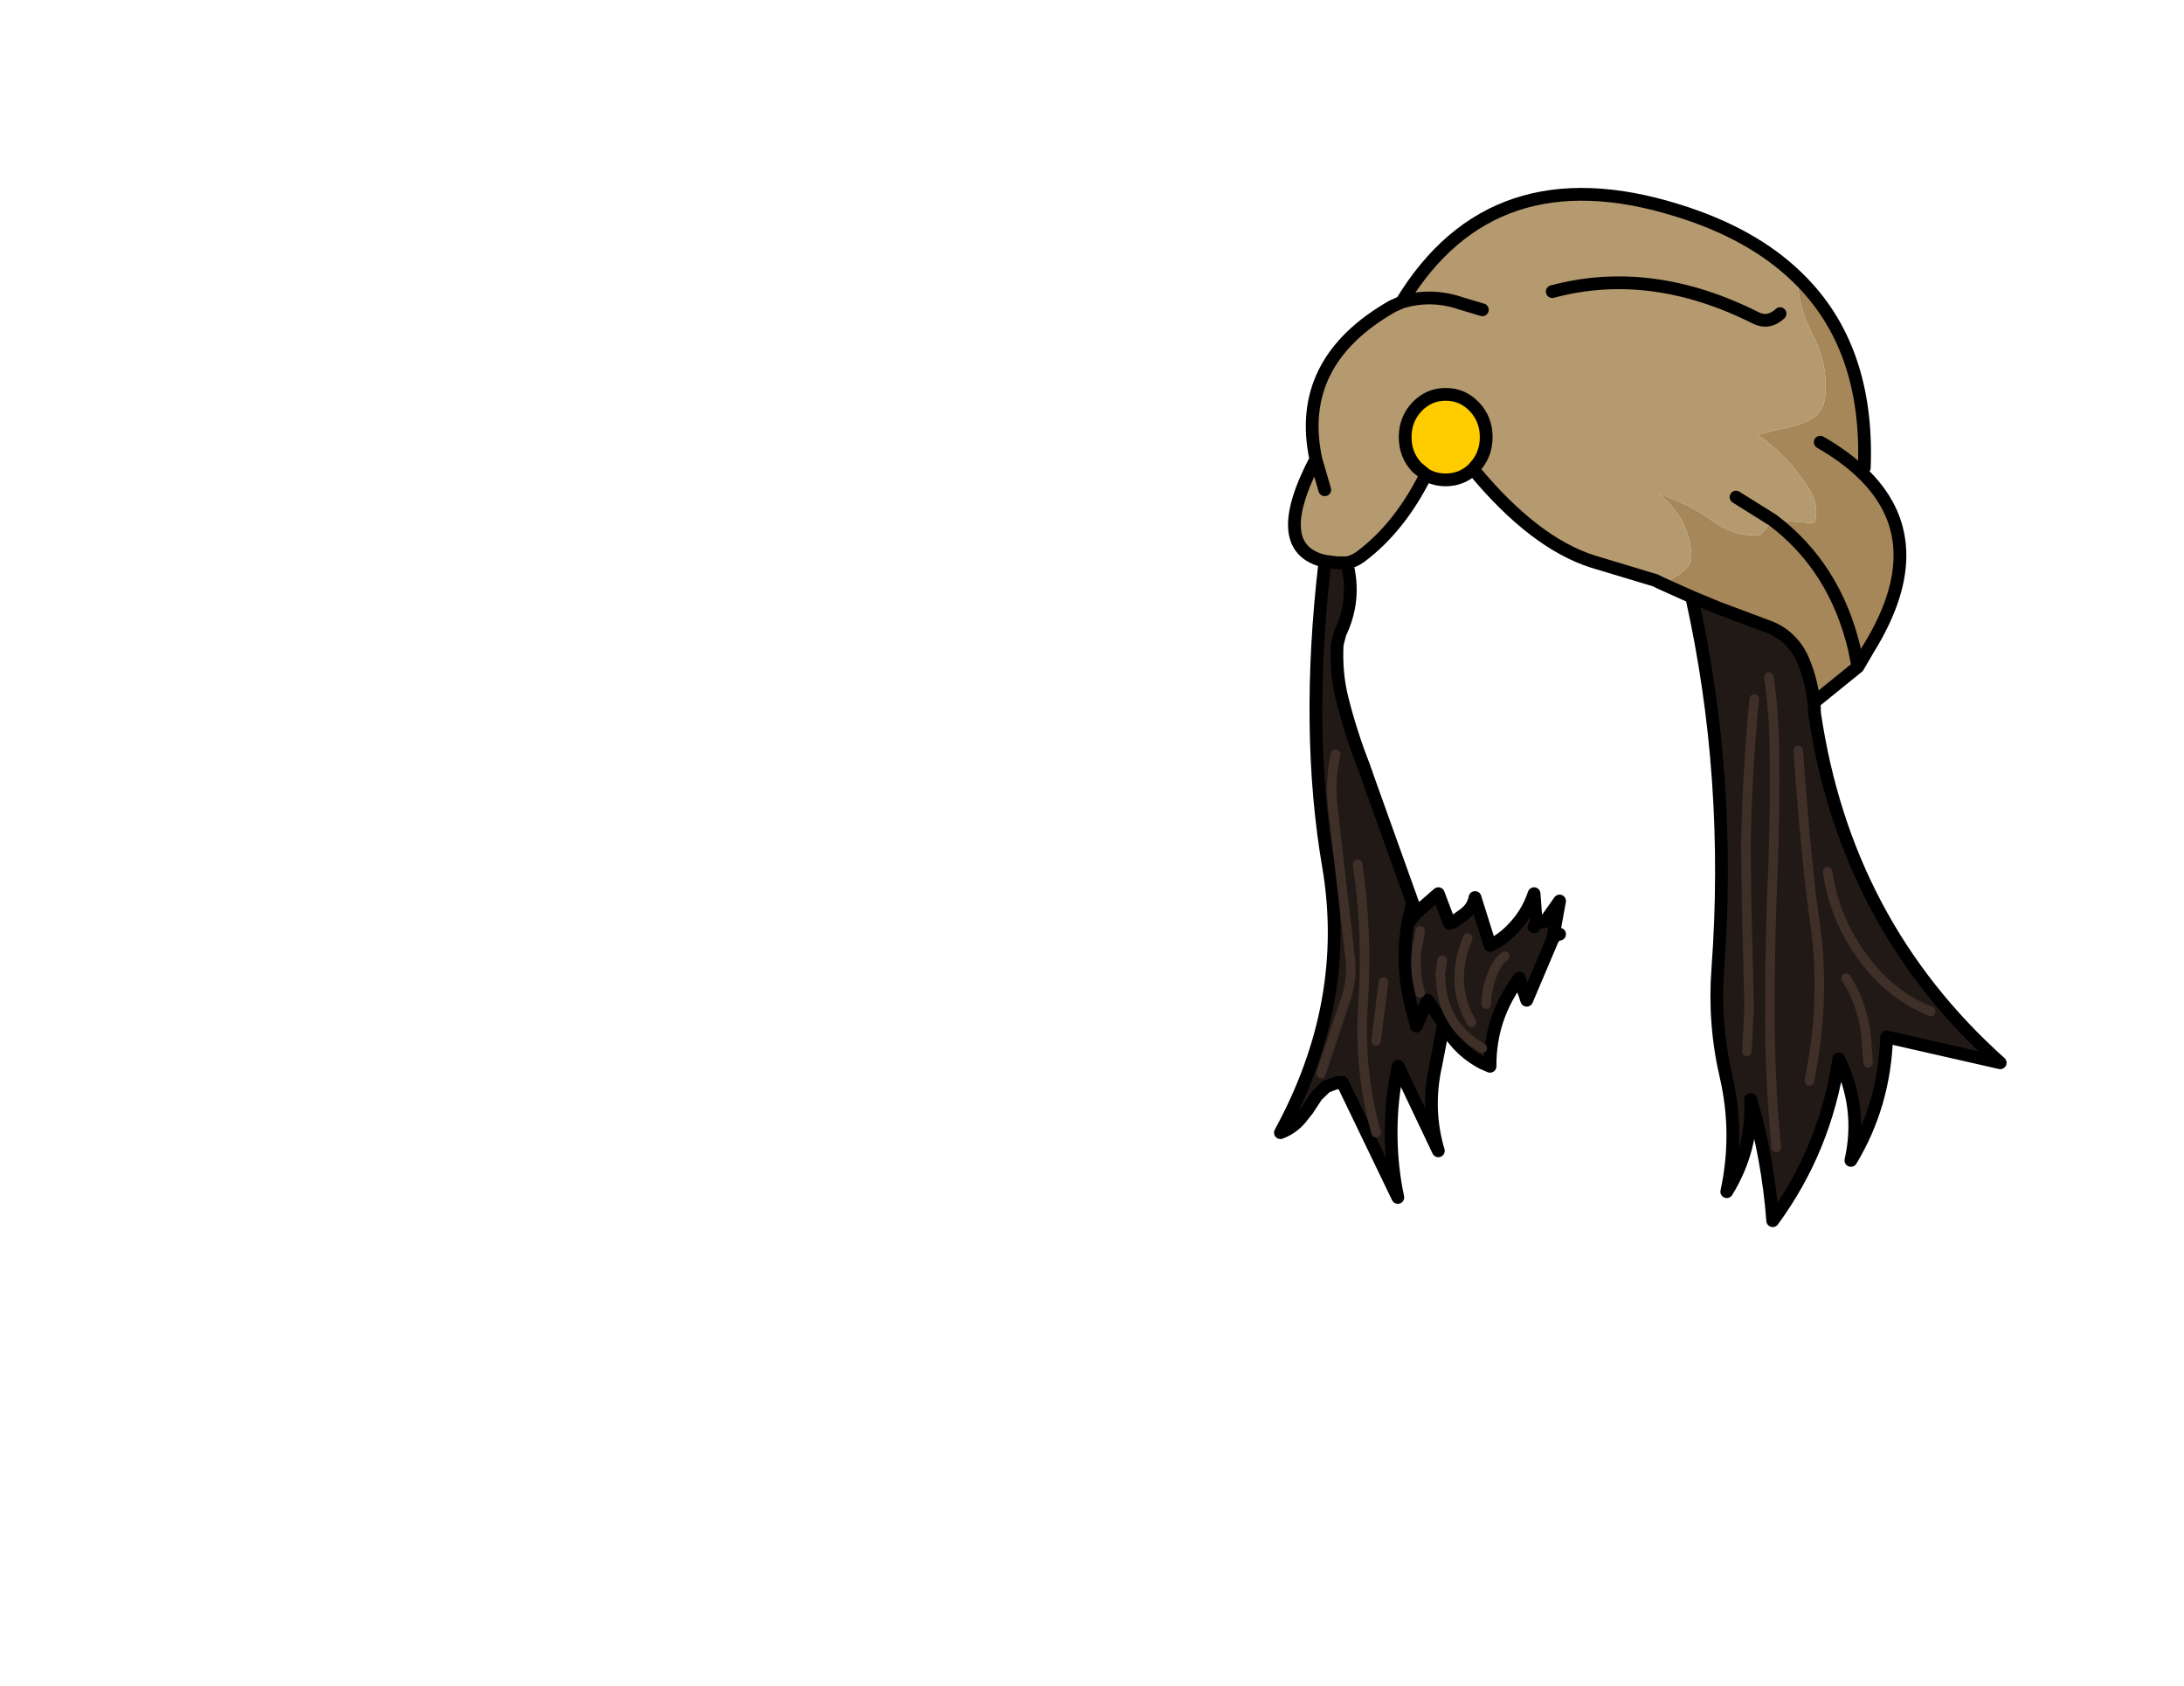 <?xml version="1.0" encoding="UTF-8" standalone="no"?>
<svg xmlns:xlink="http://www.w3.org/1999/xlink" xmlns="http://www.w3.org/2000/svg" height="264.15px" width="342.25px">
  <g transform="matrix(1.0, 0.0, 0.0, 1.0, 243.25, 83.7)">
    <g data-characterId="1164" height="161.85" transform="matrix(1.0, 0.0, 0.0, 1.0, -43.1, -53.75)" width="113.8" xlink:href="#shape0">
      <g id="shape0" transform="matrix(1.0, 0.0, 0.0, 1.0, 43.1, 53.75)">
        <path d="M35.7 -34.55 Q33.95 -32.9 31.95 -33.85 15.5 -42.15 0.0 -38.0 15.5 -42.15 31.95 -33.85 33.95 -32.9 35.7 -34.55 M34.55 -2.2 L32.7 0.1 Q28.75 0.6 25.05 -2.1 22.55 -3.9 19.7 -5.15 L16.7 -6.35 Q21.7 -2.25 21.8 3.65 21.8 4.4 21.25 5.1 19.55 7.0 16.95 7.65 L16.15 7.25 6.35 4.3 Q-2.75 1.4 -12.1 -9.8 L-12.4 -10.2 -12.2 -10.45 Q-10.35 -12.4 -10.35 -15.2 -10.35 -18.0 -12.2 -19.95 -14.05 -21.9 -16.7 -21.9 -19.35 -21.9 -21.2 -19.95 -23.05 -18.0 -23.05 -15.2 -23.05 -12.4 -21.2 -10.45 L-19.8 -9.3 Q-23.9 -1.05 -30.05 3.55 -31.1 4.3 -32.2 4.5 L-33.7 4.5 -35.65 4.25 Q-44.4 2.25 -37.05 -11.75 -40.3 -27.0 -25.05 -35.7 L-23.6 -36.35 Q-9.4 -59.75 19.55 -50.75 31.4 -47.1 38.45 -40.2 38.55 -35.55 40.7 -31.5 43.3 -26.6 42.75 -21.4 42.45 -18.8 40.1 -17.75 37.95 -16.75 35.25 -16.35 L32.25 -15.55 Q37.2 -12.05 40.3 -7.0 41.6 -4.9 41.3 -2.55 L41.05 -1.7 34.55 -2.2 28.8 -5.8 34.55 -2.2 M-10.95 -35.15 L-14.3 -36.15 Q-18.95 -37.75 -23.6 -36.35 -18.95 -37.75 -14.3 -36.15 L-10.95 -35.15 M-35.65 -6.95 L-37.05 -11.75 -35.65 -6.95" fill="#b49a6e" fill-rule="evenodd" stroke="none"/>
        <path d="M16.95 7.65 Q19.55 7.0 21.25 5.1 21.8 4.4 21.8 3.65 21.7 -2.25 16.7 -6.35 L19.7 -5.15 Q22.55 -3.9 25.05 -2.1 28.75 0.6 32.7 0.1 L34.55 -2.2 Q44.3 5.15 47.35 18.0 L47.9 20.8 47.35 18.0 Q44.3 5.15 34.55 -2.2 L41.05 -1.7 41.3 -2.55 Q41.6 -4.9 40.3 -7.0 37.2 -12.05 32.25 -15.55 L35.25 -16.35 Q37.95 -16.75 40.1 -17.75 42.45 -18.8 42.75 -21.4 43.3 -26.6 40.7 -31.5 38.55 -35.55 38.45 -40.2 49.65 -29.35 48.9 -10.4 L48.4 -9.75 Q60.0 1.15 49.5 18.05 L47.9 20.8 41.05 26.35 41.0 26.4 Q40.65 23.05 39.4 20.0 38.55 17.9 37.1 16.55 L37.05 16.5 36.95 16.4 36.9 16.35 Q35.55 15.1 33.7 14.45 L25.95 11.55 21.85 9.85 16.95 7.65 M42.0 -14.4 Q45.75 -12.25 48.4 -9.75 45.75 -12.25 42.0 -14.4" fill="#a68759" fill-rule="evenodd" stroke="none"/>
        <path d="M-12.4 -10.2 Q-14.2 -8.5 -16.7 -8.5 -18.4 -8.5 -19.8 -9.3 L-21.2 -10.45 Q-23.05 -12.4 -23.05 -15.2 -23.05 -18.0 -21.2 -19.95 -19.35 -21.9 -16.7 -21.9 -14.05 -21.9 -12.2 -19.95 -10.35 -18.0 -10.35 -15.2 -10.35 -12.4 -12.2 -10.45 L-12.4 -10.2" fill="#ffcc00" fill-rule="evenodd" stroke="none"/>
        <path d="M21.85 9.85 L25.95 11.55 33.7 14.45 Q35.55 15.1 36.9 16.35 L36.95 16.4 37.05 16.5 37.1 16.55 Q38.55 17.9 39.4 20.0 40.65 23.05 41.0 26.4 L41.05 26.4 41.1 28.05 Q45.95 61.15 70.2 82.85 L52.4 78.8 Q52.05 89.45 46.8 98.15 48.65 89.95 44.9 82.25 42.8 96.35 34.55 107.6 33.8 97.8 31.1 88.6 31.45 96.35 27.35 103.05 29.3 94.0 27.25 85.05 25.3 76.7 25.95 68.15 28.15 38.1 21.85 9.85 M-32.2 4.5 Q-30.7 10.25 -33.25 15.55 L-33.7 17.25 Q-33.95 21.8 -32.9 25.9 -31.6 31.1 -29.55 36.35 L-28.6 39.05 -21.9 57.75 -22.65 61.0 Q-23.65 67.15 -22.3 73.15 L-21.3 77.1 -19.55 73.05 -17.0 76.75 -19.55 73.05 -21.3 77.1 -22.3 73.15 Q-23.65 67.15 -22.65 61.0 L-21.3 59.35 -17.85 56.35 -16.1 61.0 -15.45 60.75 -13.75 59.55 Q-12.4 58.5 -12.1 56.95 L-9.75 64.45 Q-7.9 63.6 -6.4 62.05 -3.95 59.65 -2.85 56.35 L-2.5 60.95 -1.1 60.7 1.15 57.5 0.05 63.5 -4.0 73.05 -5.15 69.6 Q-9.8 75.75 -9.75 83.4 L-10.9 82.9 Q-14.9 80.8 -17.0 76.75 L-18.25 83.2 Q-19.8 90.1 -17.85 96.65 L-24.15 83.4 Q-25.25 88.5 -25.25 93.75 -25.25 99.05 -24.2 103.95 L-32.9 85.9 -33.6 85.95 -34.25 86.15 -35.45 86.6 -36.9 88.0 -38.35 90.2 -39.5 91.65 Q-40.75 93.1 -42.6 93.8 -31.45 73.35 -35.05 52.1 -38.7 30.85 -35.65 4.6 L-35.65 4.25 -33.7 4.5 -32.2 4.5 M49.5 82.85 L49.3 80.25 Q49.05 74.35 46.05 69.6 49.05 74.35 49.3 80.25 L49.5 82.85 M40.3 85.7 L40.8 82.9 Q42.8 71.2 41.0 59.7 L40.55 56.35 Q39.3 45.15 38.55 33.9 39.3 45.15 40.55 56.35 L41.0 59.7 Q42.8 71.2 40.8 82.9 L40.3 85.7 M43.15 52.9 Q44.3 60.9 49.45 67.35 53.45 72.4 59.3 74.8 53.45 72.4 49.45 67.35 44.3 60.9 43.15 52.9 M33.95 22.4 Q34.75 27.85 34.8 33.35 34.95 43.25 34.55 53.55 34.1 63.85 34.1 74.2 34.05 85.2 35.1 96.1 34.05 85.2 34.1 74.2 34.1 63.85 34.55 53.55 34.95 43.25 34.8 33.35 34.75 27.85 33.95 22.4 M30.5 81.1 L30.85 74.15 30.45 57.5 30.35 48.7 Q30.55 37.3 31.65 25.85 30.55 37.3 30.35 48.7 L30.45 57.5 30.85 74.15 30.5 81.1 M-36.25 84.55 L-32.4 73.0 Q-31.3 69.85 -31.65 66.6 L-34.35 43.15 Q-34.9 38.65 -33.95 34.5 -34.9 38.65 -34.35 43.15 L-31.65 66.6 Q-31.3 69.85 -32.4 73.0 L-36.25 84.55 M-2.85 61.55 L-2.5 60.95 -2.85 61.55 M-7.45 66.15 L-8.3 66.9 Q-10.25 69.95 -10.35 73.65 -10.25 69.95 -8.3 66.9 L-7.45 66.15 M-17.25 66.75 L-17.55 69.05 -17.35 71.35 Q-16.45 77.45 -10.95 80.55 -16.45 77.45 -17.35 71.35 L-17.55 69.05 -17.25 66.75 M-13.25 63.3 L-13.7 64.5 Q-15.9 71.0 -12.65 76.5 -15.9 71.0 -13.7 64.5 L-13.25 63.3 M-27.6 93.8 Q-30.35 84.0 -29.65 73.7 -28.9 62.65 -30.5 51.75 -28.9 62.65 -29.65 73.7 -30.35 84.0 -27.6 93.8 M-20.7 62.15 L-20.85 63.25 Q-21.95 67.45 -20.7 71.9 -21.95 67.45 -20.85 63.25 L-20.7 62.15 M-27.6 79.4 L-26.45 70.2 -27.6 79.4" fill="#211915" fill-rule="evenodd" stroke="none"/>
        <path d="M0.0 -38.0 Q15.5 -42.15 31.95 -33.85 33.95 -32.9 35.7 -34.55 M16.95 7.65 L21.85 9.85 25.95 11.55 33.7 14.45 Q35.55 15.1 36.9 16.35 L36.95 16.4 37.05 16.5 37.1 16.55 Q38.55 17.9 39.4 20.0 40.65 23.05 41.0 26.4 L41.05 26.35 47.9 20.8 47.35 18.0 Q44.3 5.15 34.55 -2.2 L28.8 -5.8 M38.45 -40.2 Q31.4 -47.1 19.55 -50.75 -9.4 -59.75 -23.6 -36.35 -18.95 -37.75 -14.3 -36.15 L-10.95 -35.15 M48.4 -9.75 Q45.75 -12.25 42.0 -14.4 M48.4 -9.75 Q60.0 1.15 49.5 18.05 L47.9 20.8 M38.45 -40.2 Q49.65 -29.35 48.9 -10.4 M41.05 26.4 L41.1 28.05 Q45.95 61.15 70.2 82.85 L52.4 78.8 Q52.05 89.45 46.8 98.15 48.65 89.95 44.9 82.25 42.8 96.35 34.55 107.6 33.8 97.8 31.1 88.6 31.45 96.35 27.35 103.05 29.3 94.0 27.25 85.05 25.3 76.7 25.95 68.15 28.15 38.1 21.85 9.85 M41.05 26.35 L41.05 26.4 M16.95 7.65 L16.15 7.25 6.35 4.3 Q-2.75 1.4 -12.1 -9.8 M-12.4 -10.2 Q-14.2 -8.5 -16.7 -8.5 -18.4 -8.5 -19.8 -9.3 -23.9 -1.05 -30.05 3.55 -31.1 4.3 -32.2 4.5 -30.7 10.25 -33.25 15.55 L-33.7 17.25 Q-33.95 21.8 -32.9 25.9 -31.6 31.1 -29.55 36.35 L-28.6 39.05 -21.9 57.75 -21.3 59.35 -17.85 56.35 -16.1 61.0 -15.45 60.75 -13.75 59.55 Q-12.4 58.5 -12.1 56.95 L-9.75 64.45 Q-7.9 63.6 -6.4 62.05 -3.95 59.65 -2.85 56.35 L-2.5 60.95 -1.1 60.7 1.15 57.5 0.05 63.5 Q0.65 62.6 1.15 62.7 M-23.6 -36.35 L-25.05 -35.7 Q-40.3 -27.0 -37.05 -11.75 L-35.65 -6.95 M-12.4 -10.2 L-12.2 -10.45 Q-10.35 -12.4 -10.35 -15.2 -10.35 -18.0 -12.2 -19.95 -14.05 -21.9 -16.7 -21.9 -19.35 -21.9 -21.2 -19.95 -23.05 -18.0 -23.05 -15.2 -23.05 -12.4 -21.2 -10.45 L-19.8 -9.3 M-32.2 4.5 L-33.7 4.5 -35.65 4.25 Q-44.4 2.25 -37.05 -11.75 M-35.65 4.6 Q-38.7 30.85 -35.05 52.1 -31.45 73.35 -42.6 93.8 -40.75 93.1 -39.5 91.65 L-38.35 90.2 -36.9 88.0 -35.45 86.6 -34.25 86.15 -33.6 85.95 -32.9 85.9 -24.2 103.95 Q-25.25 99.05 -25.25 93.75 -25.25 88.5 -24.15 83.4 L-17.85 96.65 Q-19.8 90.1 -18.25 83.2 L-17.0 76.75 -19.55 73.05 -21.3 77.1 -22.3 73.15 Q-23.65 67.15 -22.65 61.0 L-21.9 57.75 M-2.5 60.95 L-2.85 61.55 M0.05 63.5 L-4.0 73.05 -5.15 69.6 Q-9.8 75.75 -9.75 83.4 L-10.9 82.9 Q-14.9 80.8 -17.0 76.75 M-22.65 61.0 L-21.3 59.35" fill="none" stroke="#000000" stroke-linecap="round" stroke-linejoin="round" stroke-width="2.0"/>
        <path d="M31.65 25.85 Q30.55 37.3 30.35 48.7 L30.45 57.5 30.85 74.15 30.5 81.1 M35.1 96.1 Q34.05 85.2 34.1 74.2 34.1 63.85 34.55 53.55 34.95 43.25 34.8 33.35 34.75 27.85 33.95 22.4 M59.3 74.8 Q53.45 72.4 49.45 67.35 44.3 60.9 43.15 52.9 M38.55 33.9 Q39.3 45.15 40.55 56.35 L41.0 59.7 Q42.8 71.2 40.8 82.9 L40.3 85.7 M46.05 69.6 Q49.05 74.35 49.3 80.25 L49.5 82.85 M-33.95 34.5 Q-34.9 38.65 -34.35 43.15 L-31.65 66.6 Q-31.3 69.85 -32.4 73.0 L-36.25 84.55 M-12.65 76.5 Q-15.9 71.0 -13.7 64.5 L-13.25 63.3 M-10.95 80.55 Q-16.45 77.45 -17.35 71.35 L-17.55 69.05 -17.25 66.75 M-10.35 73.65 Q-10.25 69.95 -8.3 66.9 L-7.45 66.15 M-20.7 71.9 Q-21.95 67.45 -20.85 63.25 L-20.7 62.15 M-30.5 51.75 Q-28.9 62.65 -29.65 73.7 -30.35 84.0 -27.6 93.8 M-26.45 70.2 L-27.6 79.4" fill="none" stroke="#3e2f28" stroke-linecap="round" stroke-linejoin="round" stroke-width="1.5"/>
      </g>
    </g>
  </g>
  <defs></defs>
</svg>
